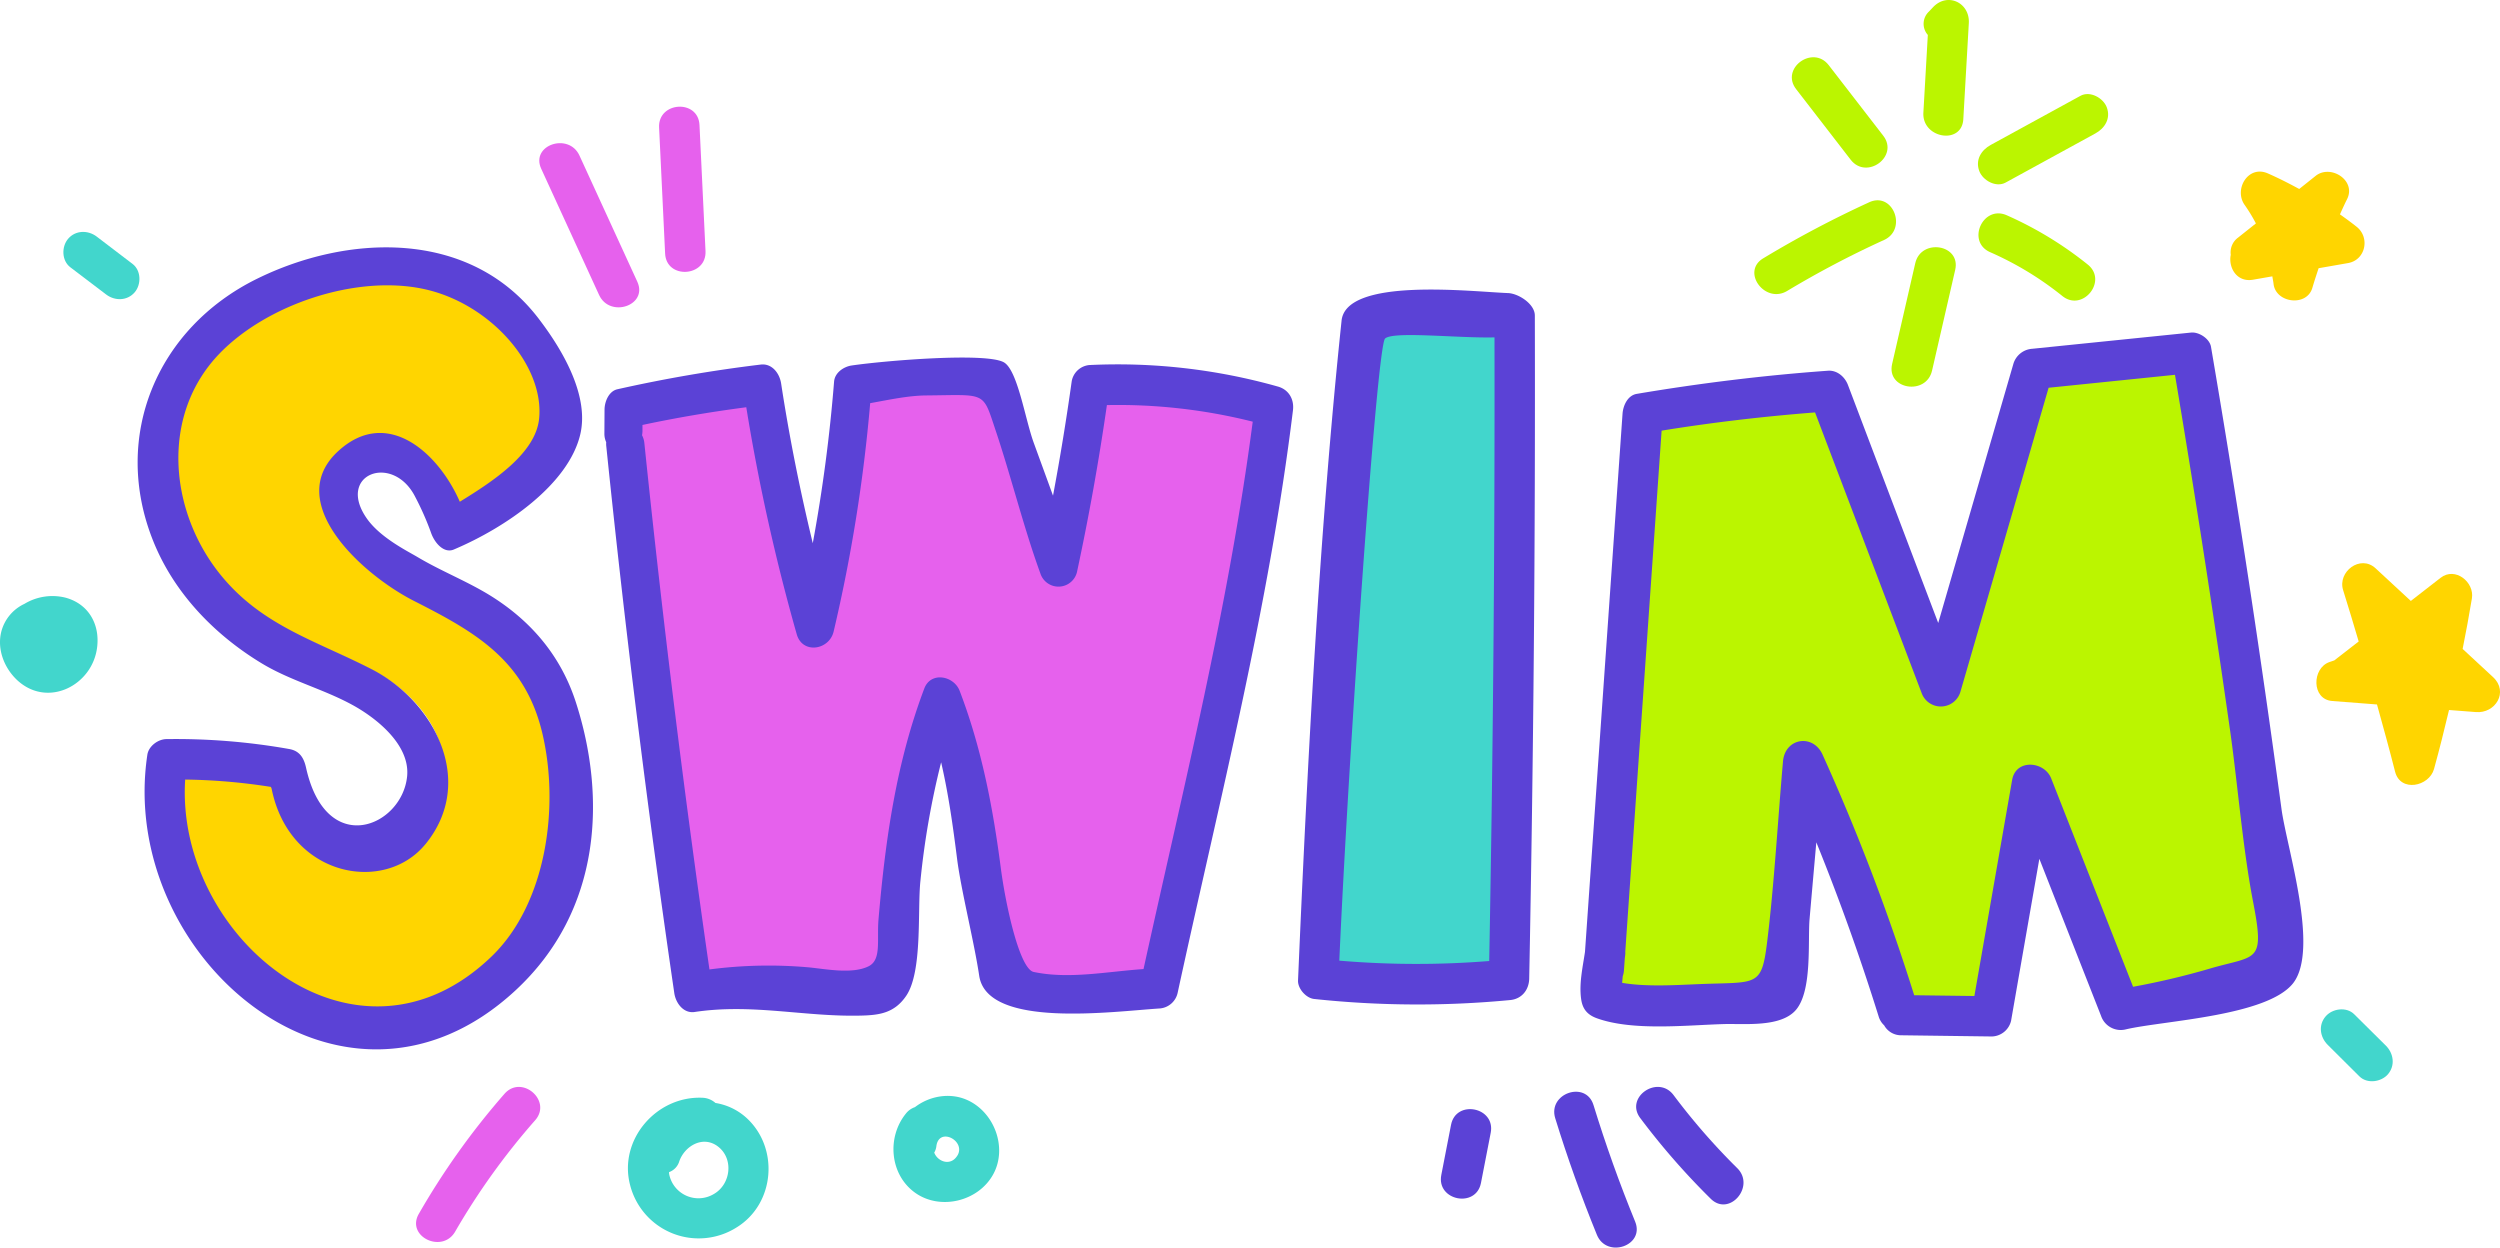 <svg xmlns="http://www.w3.org/2000/svg" width="1080" height="538.95" viewBox="0 0 1080 538.95"><g id="Layer_2" data-name="Layer 2"><g id="Summer_text02_249985296"><g id="Summer_text02_249985296-2" data-name="Summer_text02_249985296"><path d="M822.6 435.67l-1.26-4A920.81 920.81.0 0 0 782 328.43 3.57 3.57.0 0 0 779 326c-1.25.0-2.66.9-2.88 3.43-.71 8-1.37 16.58-2 25.27-1.38 18-2.82 36.65-4.88 53.26-2.63 21.19-8.22 22.28-27.18 22.8-2.25.06-4.76.13-7.56.24l-3.6.15c-4.49.2-9.38.42-14.31.42a101.26 101.26.0 0 1-16.68-1.17l-5.18-.87.33-5.24.3-3.7.23-.69a3.78 3.78.0 0 0 .23-1l.39-5.54.2-1.48s0-.87.0-.87l16.05-230 4.56-.74c21.54-3.48 44-6.15 66.75-7.92L788 172l47.53 125.18a3.08 3.08.0 0 0 2.93 2.19 2.93 2.93.0 0 0 2.89-2.36l39.14-134.9 63.94-6.55.9 5.39c8.94 53.22 17 105.16 23.91 154.39 1.17 8.3 2.21 17.26 3.27 26.39 1.85 16 3.77 32.47 6.55 46.81 4.71 24.29 2.58 29-15.15 33.45-2.22.56-4.78 1.2-7.68 2.05a330.06 330.06.0 0 1-33.72 8l-4.71.85-37.11-94.49a4 4 0 0 0-3.68-2.25 1.77 1.77.0 0 0-2 1.73L857.8 436.13z" fill="#bbf500"/><path d="M611.69 422.26c-11.17.0-22.48-.48-33.6-1.43l-5.58-.47.25-5.6c1.91-42.75 5.84-108 10-166.22 7.37-102.66 9.35-104.47 11.63-106.57 2.45-2.23 6.36-3 15-3 4.76.0 10.52.25 16.37.51s11.81.52 16.88.52c1 0 1.92.0 2.83.0l6-.15v6c.18 89.44-.59 180.12-2.28 269.53l-.1 5.29-5.27.41C633 421.84 622.22 422.26 611.69 422.26z" fill="#42d6cc"/><path d="M460.89 427.07a74.75 74.75.0 0 1-15.48-1.47c-11.45-2.41-17-35.67-18.8-49.86-4-31.05-9.41-54.26-17.46-75.23a3.5 3.5.0 0 0-3-2.05c-.62.0-1 .16-1.32 1-12.55 33.21-16.87 68.25-19.42 98.15-.2 2.29-.19 4.55-.18 6.67.0 6.58.0 14.78-7.44 18.42-3.37 1.64-7.51 2.43-12.66 2.43a101.63 101.63.0 0 1-12.27-1c-1.4-.17-2.74-.34-4-.46-5.18-.51-10.57-.76-16-.76a211.11 211.11.0 0 0-25.6 1.65l-5.66.69-.82-5.64c-11-76-20.46-152.59-28.19-227.67a3.61 3.61.0 0 0-.38-1.32l-.9-1.78.36-1.95a3.8 3.8.0 0 0 .09-.84v-7.25l4.59-1c14.63-3.11 29.87-5.7 45.3-7.73l5.6-.73.91 5.57a864.69 864.69.0 0 0 21.61 97.42c.36 1.26.93 1.52 1.67 1.52a3.13 3.13.0 0 0 3-2.39 682.25 682.25.0 0 0 15.66-97.86l.39-4.45 8.33-1.51c7-1.3 14.22-2.65 21.19-2.71l6.57-.08c2.38.0 4.46-.07 6.27-.07 15.67.0 17.76 4.09 22 17l.86 2.62c2.87 8.55 5.59 17.79 8.22 26.72 3.44 11.64 7 23.68 10.94 34.52a2.46 2.46.0 0 0 2.37 1.87c.71.0 2-.29 2.38-2.22 4.94-23.09 9.23-47.06 12.74-71.23l.72-4.9 4.94-.09c1.61.0 3.22.0 4.82.0a243.87 243.87.0 0 1 59.71 7.39l5 1.26-.67 5.15c-8.34 63.8-22.7 127.55-36.58 189.19-3.59 15.94-7.18 31.86-10.67 47.78l-.93 4.28-4.37.29c-4.06.28-8.14.7-12.22 1.14A209.07 209.07.0 0 1 460.89 427.07z" fill="#e661ed"/><path d="M180.91 362.25c23-28.06 7.74-58.42-20.38-72.84-25.44-13.05-50-19.68-68.57-43.42-22.1-28.23-26-70.43.19-97.79 21.33-22.29 61.63-35.8 92.08-29.11 29.47 6.47 53.77 34.08 51.4 58-1.54 15.49-23.73 36.19-38.94 45.53-9.32-21.52-24.31-46.71-46.38-26.71-25.18 22.83 5.72 51 29.54 63.09 27.42 13.9 49.43 26.48 57.19 59 7.83 32.88 1.89 76.41-22.68 100.11-60.94 58.74-145-15.69-140.44-86.26 12.91.17 28.37.14 41.19 2.18 2.64-.09 5.52 3.34 5.58 3.65C128.66 377.23 162.52 384.69 180.91 362.25z" fill="#ffd500"/><path d="M222.53 428c37.84-34.94 39.24-84.49 26.21-124.72-6.51-20.07-19.47-35.26-37.3-46.22-10-6.12-20.94-10.38-31-16.37-4.33-2.58-15.85-8.24-21.73-16.36C144.8 205 169.68 195.4 179.4 214.7a122 122 0 0 1 6.73 15.23c1.58 4.73 5.71 9.24 9.9 7.47 22.54-9.54 49.53-28.12 54.64-49.72 3.72-15.71-6.12-34.58-18.07-50.16-30-39.1-83.07-36.14-121.75-17-43 21.27-62.82 68-44.66 113.21 9 22.49 26.56 40.62 47.14 53 12.42 7.44 26.4 10.94 39 17.85 9.9 5.42 24.94 17 23.54 30.85-2.22 21.8-35 35.45-43.67-3.85-1-4.5-3-7.25-7.25-8a280.13 280.13.0 0 0-53-4.29c-3.61.0-7.72 3-8.29 6.74C50.55 413.1 148.08 496.72 222.53 428zm-38.79-63.25c22.16-27.05 3.88-61.77-23.22-75.67-24.52-12.58-48.19-19-66.1-41.85-21.3-27.21-25-67.89.19-94.26 20.55-21.48 59.4-34.51 88.75-28.06 28.41 6.24 51.83 32.84 49.54 55.92-1.48 14.94-19.61 26.93-34.27 35.92-9-20.74-31.11-41.3-52.38-22-24.28 22 9.93 53.41 32.89 65 26.43 13.41 47.65 25.53 55.12 56.9 7.55 31.7 1.83 73.66-21.86 96.5C153.67 469.78 75.6 404.8 80 336.77A256.36 256.36.0 0 1 117 339.94a3.62 3.62.0 0 1 .34.78C125 378.8 166 386.36 183.74 364.73z" fill="#5b42d6"/><path d="M552.07 167a254.76 254.76.0 0 0-81.5-9.3 8.53 8.53.0 0 0-7.59 7q-3.47 24.87-8.08 49.42l-8.31-22.79c-3.8-10.42-7-31.59-13-34.85-7.83-4.25-50.71-.76-65.68 1.41-3.3.48-7.28 3-7.59 7a684.58 684.58.0 0 1-9.2 69.78c-5.49-22.75-10.11-45.7-13.67-69-.69-4.48-4-8.75-8.78-8.18a623 623 0 0 0-61.95 10.67c-3.67.82-5.54 5.29-5.56 8.81l-.06 10.24a8.7 8.7.0 0 0 .78 3.82 9.69 9.69.0 0 0 0 1.42Q274.06 311.11 291.29 429c.64 4.38 4 8.89 8.78 8.18 25.07-3.75 47.44 2.18 71.95 1.56 7.89-.2 14.37-1.09 19.43-8.5 7.19-10.51 4.83-37.28 6.18-49.75a351.74 351.74.0 0 1 8.94-51.17c3.16 13.62 5.1 27.47 6.89 41.68 1.72 13.6 7.39 35.94 9.56 50.54 3.43 23 57.87 15.37 78.19 14.1a8.62 8.62.0 0 0 7.59-7c18.08-83.29 39.39-166.52 49.76-251.38C559.16 172.38 556.64 168.28 552.07 167zM494 418.64c-15.91 1.08-32.16 4.46-47.43 1.25-6.24-1.31-12.25-29.67-14.22-44.89-3.39-26.17-8.33-51.92-17.79-76.58-2.49-6.47-12.43-8.47-15.26-1-12.15 32.13-16.84 65.39-19.78 99.71-.78 9.09 1.4 17.55-4.36 20.34-7.06 3.44-18.33 1.16-25.78.43a195.92 195.92.0 0 0-42.9.9Q290.14 305.44 278.36 191.4a9.3 9.3.0 0 0-1-3.38 11.05 11.05.0 0 0 .19-1.86v-2.58c14.87-3.16 29.79-5.68 44.84-7.65A866.71 866.71.0 0 0 344.19 274c2.48 8.71 14 6.86 15.93-1.13a683.5 683.5.0 0 0 15.8-98.7c8-1.44 16.42-3.27 24.15-3.34 26.38-.23 24.31-2 30.17 15.5 6.55 19.54 12.12 42 19.2 61.39a8.22 8.22.0 0 0 15.93-1.14Q473 211 478.18 175a238.5 238.5.0 0 1 63 7.16C530.78 261.9 511.2 340.27 494 418.64z" fill="#5b42d6"/><path d="M651.46 126.61c-15.42-.57-70.47-7.1-71.93 12.2-9.66 91.91-14.81 192.42-18.78 284.75-.15 3.53 3.49 7.66 7 8a420.51 420.51.0 0 0 84.69.46c5-.49 8.09-4.41 8.18-9.28q2.8-143.19 2.43-286.42C663.06 131.29 655.94 126.77 651.46 126.61zM578.58 415c3.92-87.78 16.19-265.47 19.77-268.75s31.45-.1 47.27-.5q.25 134.73-2.28 269.41A394.46 394.46.0 0 1 578.58 415z" fill="#5b42d6"/><path d="M985.61 349.5q-13.49-100.11-30.46-199.68c-.59-3.51-5.2-6.5-8.63-6.15l-68.57 7a9.13 9.13.0 0 0-8.24 6.76l-32.4 111.7q-19.53-51.42-39-102.83c-1.33-3.5-4.65-6.43-8.63-6.15-27.73 2-55.2 5.38-82.6 10-4 .68-5.91 5.13-6.15 8.63Q692.82 295 684.71 411.24c-1 6.73-2.6 13.69-1.65 20.4.61 4.32 2.74 6.78 6.76 8.24 15.46 5.6 38.58 3 54.88 2.52 8.78-.27 24.68 1.57 31.21-6.2 7.08-8.44 5-29.78 5.84-39.38q1.44-16.47 2.9-32.94 15 37 26.93 75.24a8.52 8.52.0 0 0 2.38 3.83 8.34 8.34.0 0 0 7.44 4.29l39.14.52a8.8 8.8.0 0 0 8.24-6.76Q874.88 406 881 371q13.32 33.93 26.66 67.87a9 9 0 0 0 10.94 5.76c16.36-3.75 60.78-5.67 72-19.85C1002.1 410.11 987.85 366.12 985.61 349.5zm-31 68.95a327.54 327.54.0 0 1-33.12 7.84l-35.37-90c-2.94-7.48-15.26-8.57-16.87.61l-16.32 93.38-26-.34A919.66 919.66.0 0 0 787.35 326c-4.12-9.12-16.2-7.22-17.09 2.87-2.17 24.65-3.85 53.83-6.89 78.32-2.41 19.37-4.35 16.94-29.19 17.94-9.92.4-22.69 1.27-33.4-.53.06-1 .16-1.91.24-2.87a9.25 9.25.0 0 0 .52-2.45c.13-1.79.25-3.59.38-5.38.06-.36.08-.71.14-1.07a9 9 0 0 0 .06-1.79q7.85-112.53 15.7-225c22-3.57 44.06-6.14 66.28-7.87q23 60.54 46 121.1a8.82 8.82.0 0 0 16.86-.62Q866 233.07 885 167.51l54.59-5.59q12.93 77 23.89 154.23c3.22 22.87 5.45 50.71 9.87 73.5C978.52 416.43 974.86 412.51 954.59 418.45z" fill="#5b42d6"/><path d="M910.11 46.32c-1.52-4-7.2-7.19-11.34-4.93L860 62.61c-4.17 2.28-6.76 6.53-4.93 11.34 1.52 4 7.2 7.2 11.34 4.93l38.77-21.22C909.34 55.38 911.94 51.14 910.11 46.32z" fill="#bbf500"/><path d="M901.9 114.28a157.46 157.46.0 0 0-35-21.29c-10.32-4.54-17.49 11.4-7.18 15.94a138.79 138.79.0 0 1 31.22 18.95C899.7 134.94 910.69 121.34 901.9 114.28z" fill="#bbf500"/><path d="M827.39 113.72l-10 43.55c-2.52 11 14.75 13.75 17.26 2.83l10-43.54C847.16 105.57 829.89 102.81 827.39 113.72z" fill="#bbf500"/><path d="M807.52 87.37a456.28 456.28.0 0 0-45.81 24.23c-9.63 5.79.78 19.85 10.37 14.07a417.93 417.93.0 0 1 41.84-22C824.1 99 817.78 82.67 807.52 87.37z" fill="#bbf500"/><path d="M813.56 58.63 790 28.14c-6.86-8.89-21 1.43-14.07 10.37L799.49 69C806.36 77.89 820.47 67.57 813.56 58.63z" fill="#bbf500"/><path d="M848.15 51.5q1.19-20.76 2.38-41.5c.5-8.79-9.16-13.49-15.43-6.91L833.3 5a7.23 7.23.0 0 0-.48 10.09L830.9 48.66C830.26 59.79 847.51 62.72 848.15 51.5z" fill="#bbf500"/><path d="M417.8 475.19c-7.49-3.34-16.31-1.71-22.55 3.1a8.32 8.32.0 0 0-3.83 2.69c-8.37 10.21-7.11 26.43 3.93 34.3 10.88 7.75 27.35 3.71 33.73-8C435.32 495.86 429.61 480.45 417.8 475.19zm-4.21 24c-2.91 4.81-8.6 2.61-10-1.28a6.79 6.79.0 0 0 .9-2.58C405.44 486.55 417.48 492.8 413.59 499.23z" fill="#42d6cc"/><path d="M322.07 482.56a26.05 26.05.0 0 0-13-6.08 8.88 8.88.0 0 0-5.66-2.25c-19.84-.85-36.31 18.18-31.21 37.7a30.59 30.59.0 0 0 46 18.32C334.91 520 336.76 495.49 322.07 482.56zM308.4 515.8a12.89 12.89.0 0 1-19.29-8.43c-.08-.35-.05-.65-.1-1a7.12 7.12.0 0 0 4.45-4.71c2.29-6.5 10-11.18 16.42-6.58C317.15 500.33 315.76 511.59 308.4 515.8z" fill="#42d6cc"/><path d="M28.22 258.17a23.38 23.38.0 0 0-17.65 2.69A18.33 18.33.0 0 0 .63 272.62c-2.09 7.75 1.23 16.13 7 21.39 13.16 11.93 32.42 2 34.34-14.49C43.17 269.53 38.14 260.81 28.22 258.17z" fill="#42d6cc"/><path d="M275.33 121.72q-12.49-27.27-25-54.52c-4.65-10.13-21.22-4.54-16.53 5.69q12.48 27.27 25 54.52C263.44 137.54 280 132 275.33 121.72z" fill="#e661ed"/><path d="M302.18 54c-.54-11.26-18-10.14-17.45 1.09l2.6 54.45c.53 11.26 18 10.14 17.45-1.09Q303.48 81.24 302.18 54z" fill="#e661ed"/><path d="M217.93 472.54a322.87 322.87.0 0 0-37 51.84c-5.63 9.76 10.11 17.37 15.71 7.66a299.57 299.57.0 0 1 34.56-48.1C238.61 475.48 225.37 464.06 217.93 472.54z" fill="#e661ed"/><path d="M1077 292.51l-13.14-12.17c1.44-7.24 2.81-14.51 4-21.8 1.19-7.07-7.22-13.83-13.51-8.93l-12.87 10-15.24-14.11c-6.55-6.07-16.52 1.49-14 9.47 2.35 7.35 4.49 14.76 6.71 22.15l-10.31 8-.16.15-2.11.72c-7.65 2.6-7.88 16.14 1.13 16.84l19.36 1.5c2.67 9.66 5.36 19.31 7.81 29 2.29 9.1 14.74 6.45 16.83-1.13 2.34-8.46 4.46-17 6.48-25.48l11.54.89C1078 308.37 1083.86 298.89 1077 292.51z" fill="#ffd500"/><path d="M1018.11 98c-2.37-1.89-4.8-3.65-7.25-5.4 1-2.21 2-4.43 3.1-6.61 4-8.12-7.17-15.15-13.61-10l-7.09 5.65c-4.43-2.41-8.93-4.7-13.58-6.74-8.49-3.71-14.75 6.9-10 13.62a70.11 70.11.0 0 1 4.87 8l-7.71 6.13a7.88 7.88.0 0 0-3.15 7.44c-1.12 5.42 2.55 12 9.64 10.74l8.32-1.45c.15 1.07.4 2.11.52 3.21.87 8.33 14.32 10.07 16.76 1.79.84-2.86 1.77-5.69 2.71-8.51l12.7-2.22C1021.91 112.35 1023.94 102.68 1018.11 98z" fill="#ffd500"/><path d="M706.39 527.75q-10.14-24.79-18-50.37c-3.31-10.75-19.84-5.05-16.53 5.7q7.89 25.59 18 50.36C694.09 543.81 710.65 538.19 706.39 527.75z" fill="#5b42d6"/><path d="M750.48 504.63A281.77 281.77.0 0 1 723 473.11c-6.71-9-21.2.84-14.42 9.88a310.89 310.89.0 0 0 30.47 34.89C747.08 525.79 758.46 512.52 750.48 504.63z" fill="#5b42d6"/><path d="M626.85 485.92q-2.11 10.84-4.21 21.68c-2.15 11.07 15 14.48 17.14 3.43q2.12-10.84 4.21-21.68C646.14 478.28 629 474.87 626.85 485.92z" fill="#5b42d6"/><path d="M1030.67 451.69 1017 438.14c-3.35-3.32-9.41-2.47-12.32.93-3.27 3.8-2.44 9 .92 12.33L1019.27 465c3.35 3.32 9.41 2.46 12.33-.93C1034.86 460.22 1034 455 1030.67 451.69z" fill="#42d6cc"/><path d="M57.25 114 41.78 102.21c-3.75-2.86-9.12-2.81-12.33.92-2.94 3.42-2.84 9.46.93 12.33l15.47 11.75c3.75 2.86 9.12 2.81 12.33-.93C61.11 122.87 61 116.83 57.25 114z" fill="#42d6cc"/></g></g></g></svg>